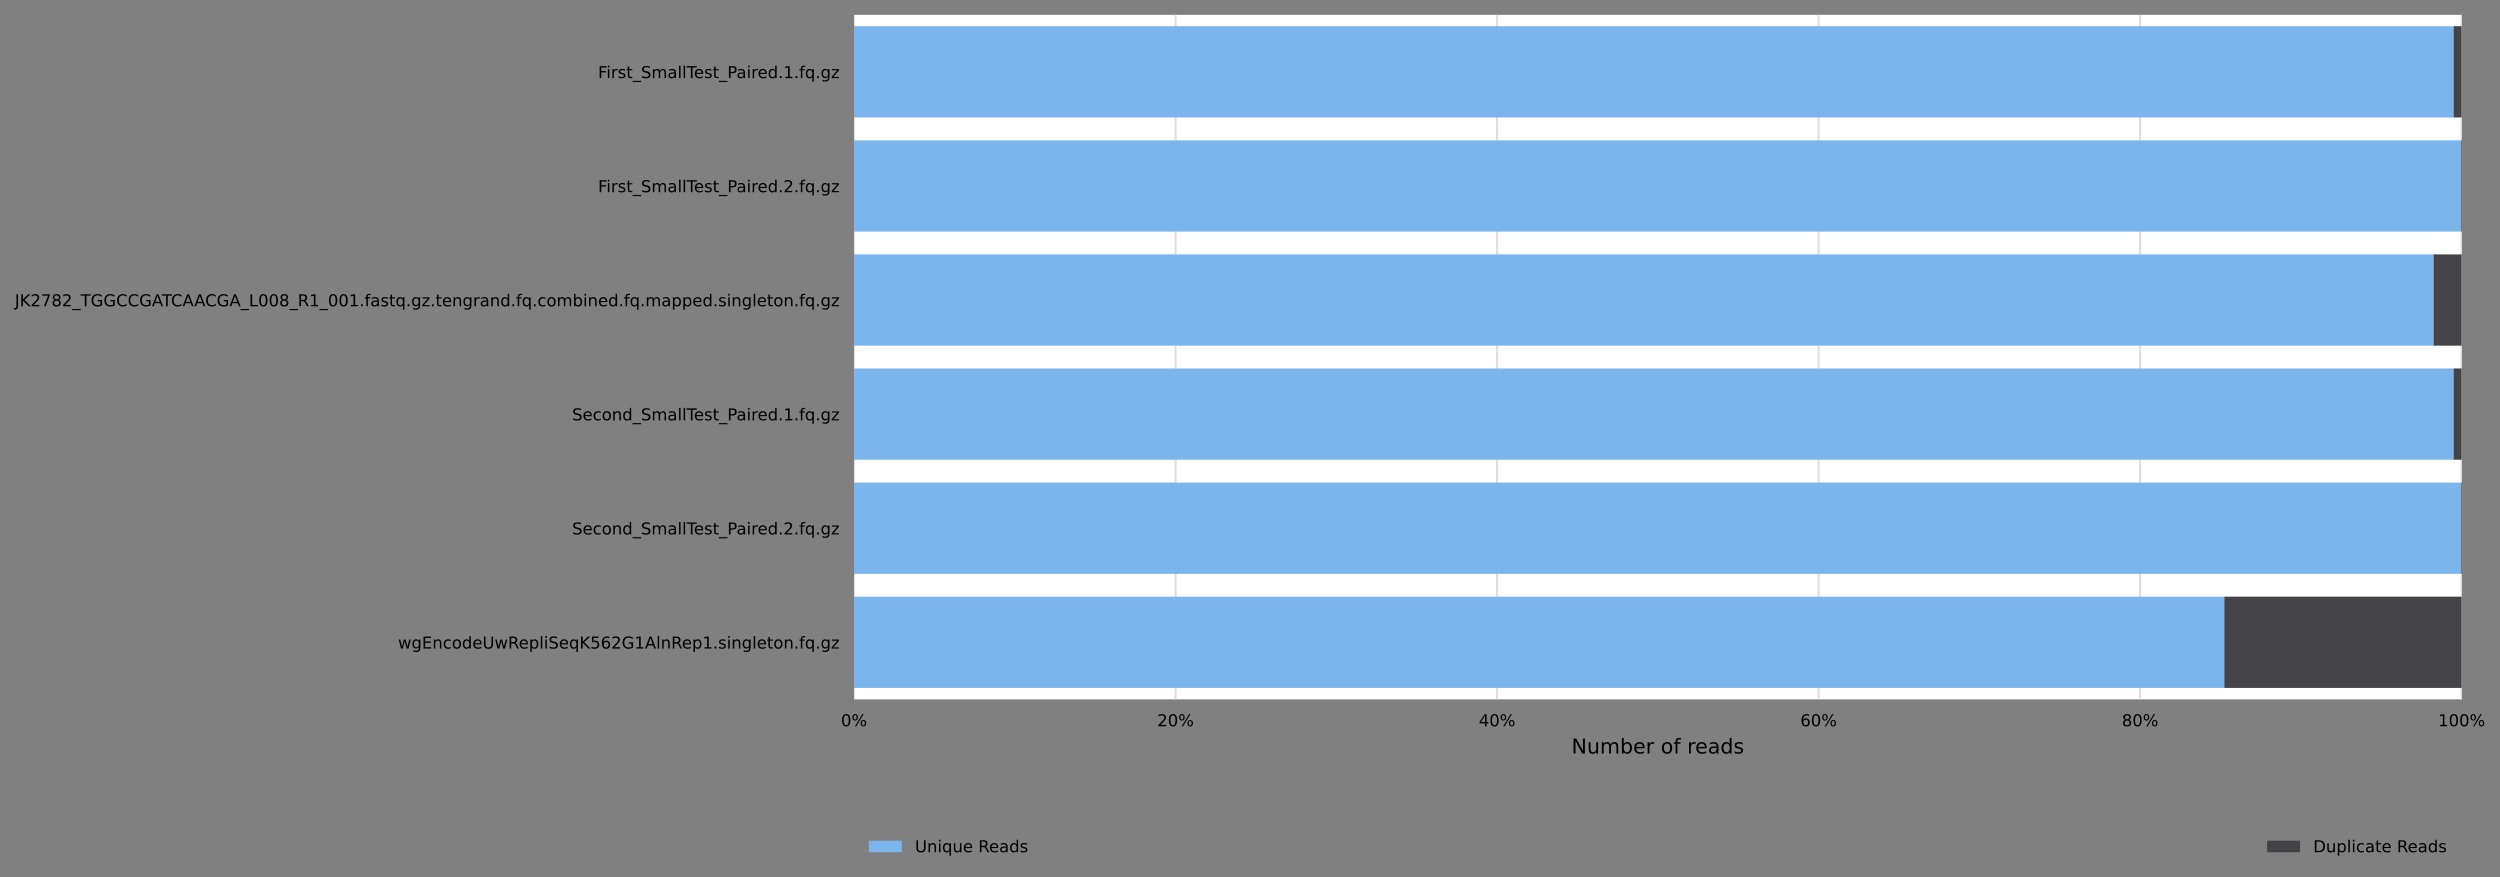 <?xml version="1.0" encoding="utf-8" standalone="no"?>
<!DOCTYPE svg PUBLIC "-//W3C//DTD SVG 1.1//EN"
  "http://www.w3.org/Graphics/SVG/1.1/DTD/svg11.dtd">
<!-- Created with matplotlib (https://matplotlib.org/) -->
<svg height="426.2pt" version="1.1" viewBox="0 0 1214.852 426.2" width="1214.852pt" xmlns="http://www.w3.org/2000/svg" xmlns:xlink="http://www.w3.org/1999/xlink">
 <rect x="0" y="0" width="1214.852" height="426.2" fill="#808080" stroke="none"/>
 <defs>
  <style type="text/css">*{stroke-linecap:butt;stroke-linejoin:round;}</style>
 </defs>
 <g id="figure_1">
  <g id="axes_1">
   <g id="patch_1">
    <path d="M 415.016 339.84 
L 1196.216 339.84 
L 1196.216 7.2 
L 415.016 7.2 
z
" style="fill:#ffffff;"/>
   </g>
   <g id="matplotlib.axis_1">
    <g id="xtick_1">
     <g id="line2d_1">
      <path clip-path="url(#p732f026bbe)" d="M 415.016 339.84 
L 415.016 7.2 
" style="fill:none;stroke:#dedede;stroke-linecap:square;"/>
     </g>
     <g id="text_1">
      <!-- 0% -->
      <g transform="translate(408.671 352.919)scale(0.08 -0.08)">
       <defs>
        <path d="M 31.781 66.406 
Q 24.172 66.406 20.328 58.906 
Q 16.5 51.422 16.5 36.375 
Q 16.5 21.391 20.328 13.891 
Q 24.172 6.391 31.781 6.391 
Q 39.453 6.391 43.281 13.891 
Q 47.125 21.391 47.125 36.375 
Q 47.125 51.422 43.281 58.906 
Q 39.453 66.406 31.781 66.406 
z
M 31.781 74.219 
Q 44.047 74.219 50.516 64.516 
Q 56.984 54.828 56.984 36.375 
Q 56.984 17.969 50.516 8.266 
Q 44.047 -1.422 31.781 -1.422 
Q 19.531 -1.422 13.062 8.266 
Q 6.594 17.969 6.594 36.375 
Q 6.594 54.828 13.062 64.516 
Q 19.531 74.219 31.781 74.219 
z
" id="DejaVuSans-48"/>
        <path d="M 72.703 32.078 
Q 68.453 32.078 66.031 28.469 
Q 63.625 24.859 63.625 18.406 
Q 63.625 12.062 66.031 8.422 
Q 68.453 4.781 72.703 4.781 
Q 76.859 4.781 79.266 8.422 
Q 81.688 12.062 81.688 18.406 
Q 81.688 24.812 79.266 28.438 
Q 76.859 32.078 72.703 32.078 
z
M 72.703 38.281 
Q 80.422 38.281 84.953 32.906 
Q 89.5 27.547 89.5 18.406 
Q 89.5 9.281 84.938 3.922 
Q 80.375 -1.422 72.703 -1.422 
Q 64.891 -1.422 60.344 3.922 
Q 55.812 9.281 55.812 18.406 
Q 55.812 27.594 60.375 32.938 
Q 64.938 38.281 72.703 38.281 
z
M 22.312 68.016 
Q 18.109 68.016 15.688 64.375 
Q 13.281 60.75 13.281 54.391 
Q 13.281 47.953 15.672 44.328 
Q 18.062 40.719 22.312 40.719 
Q 26.562 40.719 28.969 44.328 
Q 31.391 47.953 31.391 54.391 
Q 31.391 60.688 28.953 64.344 
Q 26.516 68.016 22.312 68.016 
z
M 66.406 74.219 
L 74.219 74.219 
L 28.609 -1.422 
L 20.797 -1.422 
z
M 22.312 74.219 
Q 30.031 74.219 34.609 68.875 
Q 39.203 63.531 39.203 54.391 
Q 39.203 45.172 34.641 39.844 
Q 30.078 34.516 22.312 34.516 
Q 14.547 34.516 10.031 39.859 
Q 5.516 45.219 5.516 54.391 
Q 5.516 63.484 10.047 68.844 
Q 14.594 74.219 22.312 74.219 
z
" id="DejaVuSans-37"/>
       </defs>
       <use xlink:href="#DejaVuSans-48"/>
       <use x="63.623" xlink:href="#DejaVuSans-37"/>
      </g>
     </g>
    </g>
    <g id="xtick_2">
     <g id="line2d_2">
      <path clip-path="url(#p732f026bbe)" d="M 571.256 339.84 
L 571.256 7.2 
" style="fill:none;stroke:#dedede;stroke-linecap:square;"/>
     </g>
     <g id="text_2">
      <!-- 20% -->
      <g transform="translate(562.366 352.919)scale(0.08 -0.08)">
       <defs>
        <path d="M 19.188 8.297 
L 53.609 8.297 
L 53.609 0 
L 7.328 0 
L 7.328 8.297 
Q 12.938 14.109 22.625 23.891 
Q 32.328 33.688 34.812 36.531 
Q 39.547 41.844 41.422 45.531 
Q 43.312 49.219 43.312 52.781 
Q 43.312 58.594 39.234 62.25 
Q 35.156 65.922 28.609 65.922 
Q 23.969 65.922 18.812 64.312 
Q 13.672 62.703 7.812 59.422 
L 7.812 69.391 
Q 13.766 71.781 18.938 73 
Q 24.125 74.219 28.422 74.219 
Q 39.75 74.219 46.484 68.547 
Q 53.219 62.891 53.219 53.422 
Q 53.219 48.922 51.531 44.891 
Q 49.859 40.875 45.406 35.406 
Q 44.188 33.984 37.641 27.219 
Q 31.109 20.453 19.188 8.297 
z
" id="DejaVuSans-50"/>
       </defs>
       <use xlink:href="#DejaVuSans-50"/>
       <use x="63.623" xlink:href="#DejaVuSans-48"/>
       <use x="127.246" xlink:href="#DejaVuSans-37"/>
      </g>
     </g>
    </g>
    <g id="xtick_3">
     <g id="line2d_3">
      <path clip-path="url(#p732f026bbe)" d="M 727.496 339.84 
L 727.496 7.2 
" style="fill:none;stroke:#dedede;stroke-linecap:square;"/>
     </g>
     <g id="text_3">
      <!-- 40% -->
      <g transform="translate(718.606 352.919)scale(0.08 -0.08)">
       <defs>
        <path d="M 37.797 64.312 
L 12.891 25.391 
L 37.797 25.391 
z
M 35.203 72.906 
L 47.609 72.906 
L 47.609 25.391 
L 58.016 25.391 
L 58.016 17.188 
L 47.609 17.188 
L 47.609 0 
L 37.797 0 
L 37.797 17.188 
L 4.891 17.188 
L 4.891 26.703 
z
" id="DejaVuSans-52"/>
       </defs>
       <use xlink:href="#DejaVuSans-52"/>
       <use x="63.623" xlink:href="#DejaVuSans-48"/>
       <use x="127.246" xlink:href="#DejaVuSans-37"/>
      </g>
     </g>
    </g>
    <g id="xtick_4">
     <g id="line2d_4">
      <path clip-path="url(#p732f026bbe)" d="M 883.736 339.84 
L 883.736 7.2 
" style="fill:none;stroke:#dedede;stroke-linecap:square;"/>
     </g>
     <g id="text_4">
      <!-- 60% -->
      <g transform="translate(874.846 352.919)scale(0.08 -0.08)">
       <defs>
        <path d="M 33.016 40.375 
Q 26.375 40.375 22.484 35.828 
Q 18.609 31.297 18.609 23.391 
Q 18.609 15.531 22.484 10.953 
Q 26.375 6.391 33.016 6.391 
Q 39.656 6.391 43.531 10.953 
Q 47.406 15.531 47.406 23.391 
Q 47.406 31.297 43.531 35.828 
Q 39.656 40.375 33.016 40.375 
z
M 52.594 71.297 
L 52.594 62.312 
Q 48.875 64.062 45.094 64.984 
Q 41.312 65.922 37.594 65.922 
Q 27.828 65.922 22.672 59.328 
Q 17.531 52.734 16.797 39.406 
Q 19.672 43.656 24.016 45.922 
Q 28.375 48.188 33.594 48.188 
Q 44.578 48.188 50.953 41.516 
Q 57.328 34.859 57.328 23.391 
Q 57.328 12.156 50.688 5.359 
Q 44.047 -1.422 33.016 -1.422 
Q 20.359 -1.422 13.672 8.266 
Q 6.984 17.969 6.984 36.375 
Q 6.984 53.656 15.188 63.938 
Q 23.391 74.219 37.203 74.219 
Q 40.922 74.219 44.703 73.484 
Q 48.484 72.75 52.594 71.297 
z
" id="DejaVuSans-54"/>
       </defs>
       <use xlink:href="#DejaVuSans-54"/>
       <use x="63.623" xlink:href="#DejaVuSans-48"/>
       <use x="127.246" xlink:href="#DejaVuSans-37"/>
      </g>
     </g>
    </g>
    <g id="xtick_5">
     <g id="line2d_5">
      <path clip-path="url(#p732f026bbe)" d="M 1039.976 339.84 
L 1039.976 7.2 
" style="fill:none;stroke:#dedede;stroke-linecap:square;"/>
     </g>
     <g id="text_5">
      <!-- 80% -->
      <g transform="translate(1031.086 352.919)scale(0.08 -0.08)">
       <defs>
        <path d="M 31.781 34.625 
Q 24.75 34.625 20.719 30.859 
Q 16.703 27.094 16.703 20.516 
Q 16.703 13.922 20.719 10.156 
Q 24.75 6.391 31.781 6.391 
Q 38.812 6.391 42.859 10.172 
Q 46.922 13.969 46.922 20.516 
Q 46.922 27.094 42.891 30.859 
Q 38.875 34.625 31.781 34.625 
z
M 21.922 38.812 
Q 15.578 40.375 12.031 44.719 
Q 8.5 49.078 8.5 55.328 
Q 8.5 64.062 14.719 69.141 
Q 20.953 74.219 31.781 74.219 
Q 42.672 74.219 48.875 69.141 
Q 55.078 64.062 55.078 55.328 
Q 55.078 49.078 51.531 44.719 
Q 48 40.375 41.703 38.812 
Q 48.828 37.156 52.797 32.312 
Q 56.781 27.484 56.781 20.516 
Q 56.781 9.906 50.312 4.234 
Q 43.844 -1.422 31.781 -1.422 
Q 19.734 -1.422 13.25 4.234 
Q 6.781 9.906 6.781 20.516 
Q 6.781 27.484 10.781 32.312 
Q 14.797 37.156 21.922 38.812 
z
M 18.312 54.391 
Q 18.312 48.734 21.844 45.562 
Q 25.391 42.391 31.781 42.391 
Q 38.141 42.391 41.719 45.562 
Q 45.312 48.734 45.312 54.391 
Q 45.312 60.062 41.719 63.234 
Q 38.141 66.406 31.781 66.406 
Q 25.391 66.406 21.844 63.234 
Q 18.312 60.062 18.312 54.391 
z
" id="DejaVuSans-56"/>
       </defs>
       <use xlink:href="#DejaVuSans-56"/>
       <use x="63.623" xlink:href="#DejaVuSans-48"/>
       <use x="127.246" xlink:href="#DejaVuSans-37"/>
      </g>
     </g>
    </g>
    <g id="xtick_6">
     <g id="line2d_6">
      <path clip-path="url(#p732f026bbe)" d="M 1196.216 339.84 
L 1196.216 7.2 
" style="fill:none;stroke:#dedede;stroke-linecap:square;"/>
     </g>
     <g id="text_6">
      <!-- 100% -->
      <g transform="translate(1184.781 352.919)scale(0.08 -0.08)">
       <defs>
        <path d="M 12.406 8.297 
L 28.516 8.297 
L 28.516 63.922 
L 10.984 60.406 
L 10.984 69.391 
L 28.422 72.906 
L 38.281 72.906 
L 38.281 8.297 
L 54.391 8.297 
L 54.391 0 
L 12.406 0 
z
" id="DejaVuSans-49"/>
       </defs>
       <use xlink:href="#DejaVuSans-49"/>
       <use x="63.623" xlink:href="#DejaVuSans-48"/>
       <use x="127.246" xlink:href="#DejaVuSans-48"/>
       <use x="190.869" xlink:href="#DejaVuSans-37"/>
      </g>
     </g>
    </g>
    <g id="text_7">
     <!-- Number of reads -->
     <g transform="translate(763.67 366.181)scale(0.1 -0.1)">
      <defs>
       <path d="M 9.812 72.906 
L 23.094 72.906 
L 55.422 11.922 
L 55.422 72.906 
L 64.984 72.906 
L 64.984 0 
L 51.703 0 
L 19.391 60.984 
L 19.391 0 
L 9.812 0 
z
" id="DejaVuSans-78"/>
       <path d="M 8.5 21.578 
L 8.5 54.688 
L 17.484 54.688 
L 17.484 21.922 
Q 17.484 14.156 20.5 10.266 
Q 23.531 6.391 29.594 6.391 
Q 36.859 6.391 41.078 11.031 
Q 45.312 15.672 45.312 23.688 
L 45.312 54.688 
L 54.297 54.688 
L 54.297 0 
L 45.312 0 
L 45.312 8.406 
Q 42.047 3.422 37.719 1 
Q 33.406 -1.422 27.688 -1.422 
Q 18.266 -1.422 13.375 4.438 
Q 8.5 10.297 8.5 21.578 
z
M 31.109 56 
z
" id="DejaVuSans-117"/>
       <path d="M 52 44.188 
Q 55.375 50.25 60.062 53.125 
Q 64.75 56 71.094 56 
Q 79.641 56 84.281 50.016 
Q 88.922 44.047 88.922 33.016 
L 88.922 0 
L 79.891 0 
L 79.891 32.719 
Q 79.891 40.578 77.094 44.375 
Q 74.312 48.188 68.609 48.188 
Q 61.625 48.188 57.562 43.547 
Q 53.516 38.922 53.516 30.906 
L 53.516 0 
L 44.484 0 
L 44.484 32.719 
Q 44.484 40.625 41.703 44.406 
Q 38.922 48.188 33.109 48.188 
Q 26.219 48.188 22.156 43.531 
Q 18.109 38.875 18.109 30.906 
L 18.109 0 
L 9.078 0 
L 9.078 54.688 
L 18.109 54.688 
L 18.109 46.188 
Q 21.188 51.219 25.484 53.609 
Q 29.781 56 35.688 56 
Q 41.656 56 45.828 52.969 
Q 50 49.953 52 44.188 
z
" id="DejaVuSans-109"/>
       <path d="M 48.688 27.297 
Q 48.688 37.203 44.609 42.844 
Q 40.531 48.484 33.406 48.484 
Q 26.266 48.484 22.188 42.844 
Q 18.109 37.203 18.109 27.297 
Q 18.109 17.391 22.188 11.75 
Q 26.266 6.109 33.406 6.109 
Q 40.531 6.109 44.609 11.75 
Q 48.688 17.391 48.688 27.297 
z
M 18.109 46.391 
Q 20.953 51.266 25.266 53.625 
Q 29.594 56 35.594 56 
Q 45.562 56 51.781 48.094 
Q 58.016 40.188 58.016 27.297 
Q 58.016 14.406 51.781 6.484 
Q 45.562 -1.422 35.594 -1.422 
Q 29.594 -1.422 25.266 0.953 
Q 20.953 3.328 18.109 8.203 
L 18.109 0 
L 9.078 0 
L 9.078 75.984 
L 18.109 75.984 
z
" id="DejaVuSans-98"/>
       <path d="M 56.203 29.594 
L 56.203 25.203 
L 14.891 25.203 
Q 15.484 15.922 20.484 11.062 
Q 25.484 6.203 34.422 6.203 
Q 39.594 6.203 44.453 7.469 
Q 49.312 8.734 54.109 11.281 
L 54.109 2.781 
Q 49.266 0.734 44.188 -0.344 
Q 39.109 -1.422 33.891 -1.422 
Q 20.797 -1.422 13.156 6.188 
Q 5.516 13.812 5.516 26.812 
Q 5.516 40.234 12.766 48.109 
Q 20.016 56 32.328 56 
Q 43.359 56 49.781 48.891 
Q 56.203 41.797 56.203 29.594 
z
M 47.219 32.234 
Q 47.125 39.594 43.094 43.984 
Q 39.062 48.391 32.422 48.391 
Q 24.906 48.391 20.391 44.141 
Q 15.875 39.891 15.188 32.172 
z
" id="DejaVuSans-101"/>
       <path d="M 41.109 46.297 
Q 39.594 47.172 37.812 47.578 
Q 36.031 48 33.891 48 
Q 26.266 48 22.188 43.047 
Q 18.109 38.094 18.109 28.812 
L 18.109 0 
L 9.078 0 
L 9.078 54.688 
L 18.109 54.688 
L 18.109 46.188 
Q 20.953 51.172 25.484 53.578 
Q 30.031 56 36.531 56 
Q 37.453 56 38.578 55.875 
Q 39.703 55.766 41.062 55.516 
z
" id="DejaVuSans-114"/>
       <path id="DejaVuSans-32"/>
       <path d="M 30.609 48.391 
Q 23.391 48.391 19.188 42.75 
Q 14.984 37.109 14.984 27.297 
Q 14.984 17.484 19.156 11.844 
Q 23.344 6.203 30.609 6.203 
Q 37.797 6.203 41.984 11.859 
Q 46.188 17.531 46.188 27.297 
Q 46.188 37.016 41.984 42.703 
Q 37.797 48.391 30.609 48.391 
z
M 30.609 56 
Q 42.328 56 49.016 48.375 
Q 55.719 40.766 55.719 27.297 
Q 55.719 13.875 49.016 6.219 
Q 42.328 -1.422 30.609 -1.422 
Q 18.844 -1.422 12.172 6.219 
Q 5.516 13.875 5.516 27.297 
Q 5.516 40.766 12.172 48.375 
Q 18.844 56 30.609 56 
z
" id="DejaVuSans-111"/>
       <path d="M 37.109 75.984 
L 37.109 68.5 
L 28.516 68.5 
Q 23.688 68.5 21.797 66.547 
Q 19.922 64.594 19.922 59.516 
L 19.922 54.688 
L 34.719 54.688 
L 34.719 47.703 
L 19.922 47.703 
L 19.922 0 
L 10.891 0 
L 10.891 47.703 
L 2.297 47.703 
L 2.297 54.688 
L 10.891 54.688 
L 10.891 58.5 
Q 10.891 67.625 15.141 71.797 
Q 19.391 75.984 28.609 75.984 
z
" id="DejaVuSans-102"/>
       <path d="M 34.281 27.484 
Q 23.391 27.484 19.188 25 
Q 14.984 22.516 14.984 16.5 
Q 14.984 11.719 18.141 8.906 
Q 21.297 6.109 26.703 6.109 
Q 34.188 6.109 38.703 11.406 
Q 43.219 16.703 43.219 25.484 
L 43.219 27.484 
z
M 52.203 31.203 
L 52.203 0 
L 43.219 0 
L 43.219 8.297 
Q 40.141 3.328 35.547 0.953 
Q 30.953 -1.422 24.312 -1.422 
Q 15.922 -1.422 10.953 3.297 
Q 6 8.016 6 15.922 
Q 6 25.141 12.172 29.828 
Q 18.359 34.516 30.609 34.516 
L 43.219 34.516 
L 43.219 35.406 
Q 43.219 41.609 39.141 45 
Q 35.062 48.391 27.688 48.391 
Q 23 48.391 18.547 47.266 
Q 14.109 46.141 10.016 43.891 
L 10.016 52.203 
Q 14.938 54.109 19.578 55.047 
Q 24.219 56 28.609 56 
Q 40.484 56 46.344 49.844 
Q 52.203 43.703 52.203 31.203 
z
" id="DejaVuSans-97"/>
       <path d="M 45.406 46.391 
L 45.406 75.984 
L 54.391 75.984 
L 54.391 0 
L 45.406 0 
L 45.406 8.203 
Q 42.578 3.328 38.25 0.953 
Q 33.938 -1.422 27.875 -1.422 
Q 17.969 -1.422 11.734 6.484 
Q 5.516 14.406 5.516 27.297 
Q 5.516 40.188 11.734 48.094 
Q 17.969 56 27.875 56 
Q 33.938 56 38.25 53.625 
Q 42.578 51.266 45.406 46.391 
z
M 14.797 27.297 
Q 14.797 17.391 18.875 11.75 
Q 22.953 6.109 30.078 6.109 
Q 37.203 6.109 41.297 11.75 
Q 45.406 17.391 45.406 27.297 
Q 45.406 37.203 41.297 42.844 
Q 37.203 48.484 30.078 48.484 
Q 22.953 48.484 18.875 42.844 
Q 14.797 37.203 14.797 27.297 
z
" id="DejaVuSans-100"/>
       <path d="M 44.281 53.078 
L 44.281 44.578 
Q 40.484 46.531 36.375 47.5 
Q 32.281 48.484 27.875 48.484 
Q 21.188 48.484 17.844 46.438 
Q 14.5 44.391 14.5 40.281 
Q 14.5 37.156 16.891 35.375 
Q 19.281 33.594 26.516 31.984 
L 29.594 31.297 
Q 39.156 29.25 43.188 25.516 
Q 47.219 21.781 47.219 15.094 
Q 47.219 7.469 41.188 3.016 
Q 35.156 -1.422 24.609 -1.422 
Q 20.219 -1.422 15.453 -0.562 
Q 10.688 0.297 5.422 2 
L 5.422 11.281 
Q 10.406 8.688 15.234 7.391 
Q 20.062 6.109 24.812 6.109 
Q 31.156 6.109 34.562 8.281 
Q 37.984 10.453 37.984 14.406 
Q 37.984 18.062 35.516 20.016 
Q 33.062 21.969 24.703 23.781 
L 21.578 24.516 
Q 13.234 26.266 9.516 29.906 
Q 5.812 33.547 5.812 39.891 
Q 5.812 47.609 11.281 51.797 
Q 16.75 56 26.812 56 
Q 31.781 56 36.172 55.266 
Q 40.578 54.547 44.281 53.078 
z
" id="DejaVuSans-115"/>
      </defs>
      <use xlink:href="#DejaVuSans-78"/>
      <use x="74.805" xlink:href="#DejaVuSans-117"/>
      <use x="138.184" xlink:href="#DejaVuSans-109"/>
      <use x="235.596" xlink:href="#DejaVuSans-98"/>
      <use x="299.072" xlink:href="#DejaVuSans-101"/>
      <use x="360.596" xlink:href="#DejaVuSans-114"/>
      <use x="401.709" xlink:href="#DejaVuSans-32"/>
      <use x="433.496" xlink:href="#DejaVuSans-111"/>
      <use x="494.678" xlink:href="#DejaVuSans-102"/>
      <use x="529.883" xlink:href="#DejaVuSans-32"/>
      <use x="561.67" xlink:href="#DejaVuSans-114"/>
      <use x="600.533" xlink:href="#DejaVuSans-101"/>
      <use x="662.057" xlink:href="#DejaVuSans-97"/>
      <use x="723.336" xlink:href="#DejaVuSans-100"/>
      <use x="786.812" xlink:href="#DejaVuSans-115"/>
     </g>
    </g>
   </g>
   <g id="matplotlib.axis_2">
    <g id="ytick_1">
     <g id="text_8">
      <!-- First_SmallTest_Paired.1.fq.gz -->
      <g transform="translate(290.62 37.959)scale(0.08 -0.08)">
       <defs>
        <path d="M 9.812 72.906 
L 51.703 72.906 
L 51.703 64.594 
L 19.672 64.594 
L 19.672 43.109 
L 48.578 43.109 
L 48.578 34.812 
L 19.672 34.812 
L 19.672 0 
L 9.812 0 
z
" id="DejaVuSans-70"/>
        <path d="M 9.422 54.688 
L 18.406 54.688 
L 18.406 0 
L 9.422 0 
z
M 9.422 75.984 
L 18.406 75.984 
L 18.406 64.594 
L 9.422 64.594 
z
" id="DejaVuSans-105"/>
        <path d="M 18.312 70.219 
L 18.312 54.688 
L 36.812 54.688 
L 36.812 47.703 
L 18.312 47.703 
L 18.312 18.016 
Q 18.312 11.328 20.141 9.422 
Q 21.969 7.516 27.594 7.516 
L 36.812 7.516 
L 36.812 0 
L 27.594 0 
Q 17.188 0 13.234 3.875 
Q 9.281 7.766 9.281 18.016 
L 9.281 47.703 
L 2.688 47.703 
L 2.688 54.688 
L 9.281 54.688 
L 9.281 70.219 
z
" id="DejaVuSans-116"/>
        <path d="M 50.984 -16.609 
L 50.984 -23.578 
L -0.984 -23.578 
L -0.984 -16.609 
z
" id="DejaVuSans-95"/>
        <path d="M 53.516 70.516 
L 53.516 60.891 
Q 47.906 63.578 42.922 64.891 
Q 37.938 66.219 33.297 66.219 
Q 25.25 66.219 20.875 63.094 
Q 16.5 59.969 16.5 54.203 
Q 16.5 49.359 19.406 46.891 
Q 22.312 44.438 30.422 42.922 
L 36.375 41.703 
Q 47.406 39.594 52.656 34.297 
Q 57.906 29 57.906 20.125 
Q 57.906 9.516 50.797 4.047 
Q 43.703 -1.422 29.984 -1.422 
Q 24.812 -1.422 18.969 -0.25 
Q 13.141 0.922 6.891 3.219 
L 6.891 13.375 
Q 12.891 10.016 18.656 8.297 
Q 24.422 6.594 29.984 6.594 
Q 38.422 6.594 43.016 9.906 
Q 47.609 13.234 47.609 19.391 
Q 47.609 24.75 44.312 27.781 
Q 41.016 30.812 33.5 32.328 
L 27.484 33.5 
Q 16.453 35.688 11.516 40.375 
Q 6.594 45.062 6.594 53.422 
Q 6.594 63.094 13.406 68.656 
Q 20.219 74.219 32.172 74.219 
Q 37.312 74.219 42.625 73.281 
Q 47.953 72.359 53.516 70.516 
z
" id="DejaVuSans-83"/>
        <path d="M 9.422 75.984 
L 18.406 75.984 
L 18.406 0 
L 9.422 0 
z
" id="DejaVuSans-108"/>
        <path d="M -0.297 72.906 
L 61.375 72.906 
L 61.375 64.594 
L 35.5 64.594 
L 35.5 0 
L 25.594 0 
L 25.594 64.594 
L -0.297 64.594 
z
" id="DejaVuSans-84"/>
        <path d="M 19.672 64.797 
L 19.672 37.406 
L 32.078 37.406 
Q 38.969 37.406 42.719 40.969 
Q 46.484 44.531 46.484 51.125 
Q 46.484 57.672 42.719 61.234 
Q 38.969 64.797 32.078 64.797 
z
M 9.812 72.906 
L 32.078 72.906 
Q 44.344 72.906 50.609 67.359 
Q 56.891 61.812 56.891 51.125 
Q 56.891 40.328 50.609 34.812 
Q 44.344 29.297 32.078 29.297 
L 19.672 29.297 
L 19.672 0 
L 9.812 0 
z
" id="DejaVuSans-80"/>
        <path d="M 10.688 12.406 
L 21 12.406 
L 21 0 
L 10.688 0 
z
" id="DejaVuSans-46"/>
        <path d="M 14.797 27.297 
Q 14.797 17.391 18.875 11.75 
Q 22.953 6.109 30.078 6.109 
Q 37.203 6.109 41.297 11.75 
Q 45.406 17.391 45.406 27.297 
Q 45.406 37.203 41.297 42.844 
Q 37.203 48.484 30.078 48.484 
Q 22.953 48.484 18.875 42.844 
Q 14.797 37.203 14.797 27.297 
z
M 45.406 8.203 
Q 42.578 3.328 38.25 0.953 
Q 33.938 -1.422 27.875 -1.422 
Q 17.969 -1.422 11.734 6.484 
Q 5.516 14.406 5.516 27.297 
Q 5.516 40.188 11.734 48.094 
Q 17.969 56 27.875 56 
Q 33.938 56 38.25 53.625 
Q 42.578 51.266 45.406 46.391 
L 45.406 54.688 
L 54.391 54.688 
L 54.391 -20.797 
L 45.406 -20.797 
z
" id="DejaVuSans-113"/>
        <path d="M 45.406 27.984 
Q 45.406 37.75 41.375 43.109 
Q 37.359 48.484 30.078 48.484 
Q 22.859 48.484 18.828 43.109 
Q 14.797 37.75 14.797 27.984 
Q 14.797 18.266 18.828 12.891 
Q 22.859 7.516 30.078 7.516 
Q 37.359 7.516 41.375 12.891 
Q 45.406 18.266 45.406 27.984 
z
M 54.391 6.781 
Q 54.391 -7.172 48.188 -13.984 
Q 42 -20.797 29.203 -20.797 
Q 24.469 -20.797 20.266 -20.094 
Q 16.062 -19.391 12.109 -17.922 
L 12.109 -9.188 
Q 16.062 -11.328 19.922 -12.344 
Q 23.781 -13.375 27.781 -13.375 
Q 36.625 -13.375 41.016 -8.766 
Q 45.406 -4.156 45.406 5.172 
L 45.406 9.625 
Q 42.625 4.781 38.281 2.391 
Q 33.938 0 27.875 0 
Q 17.828 0 11.672 7.656 
Q 5.516 15.328 5.516 27.984 
Q 5.516 40.672 11.672 48.328 
Q 17.828 56 27.875 56 
Q 33.938 56 38.281 53.609 
Q 42.625 51.219 45.406 46.391 
L 45.406 54.688 
L 54.391 54.688 
z
" id="DejaVuSans-103"/>
        <path d="M 5.516 54.688 
L 48.188 54.688 
L 48.188 46.484 
L 14.406 7.172 
L 48.188 7.172 
L 48.188 0 
L 4.297 0 
L 4.297 8.203 
L 38.094 47.516 
L 5.516 47.516 
z
" id="DejaVuSans-122"/>
       </defs>
       <use xlink:href="#DejaVuSans-70"/>
       <use x="50.27" xlink:href="#DejaVuSans-105"/>
       <use x="78.053" xlink:href="#DejaVuSans-114"/>
       <use x="119.166" xlink:href="#DejaVuSans-115"/>
       <use x="171.266" xlink:href="#DejaVuSans-116"/>
       <use x="210.475" xlink:href="#DejaVuSans-95"/>
       <use x="260.475" xlink:href="#DejaVuSans-83"/>
       <use x="323.951" xlink:href="#DejaVuSans-109"/>
       <use x="421.363" xlink:href="#DejaVuSans-97"/>
       <use x="482.643" xlink:href="#DejaVuSans-108"/>
       <use x="510.426" xlink:href="#DejaVuSans-108"/>
       <use x="538.209" xlink:href="#DejaVuSans-84"/>
       <use x="582.293" xlink:href="#DejaVuSans-101"/>
       <use x="643.816" xlink:href="#DejaVuSans-115"/>
       <use x="695.916" xlink:href="#DejaVuSans-116"/>
       <use x="735.125" xlink:href="#DejaVuSans-95"/>
       <use x="785.125" xlink:href="#DejaVuSans-80"/>
       <use x="840.928" xlink:href="#DejaVuSans-97"/>
       <use x="902.207" xlink:href="#DejaVuSans-105"/>
       <use x="929.99" xlink:href="#DejaVuSans-114"/>
       <use x="968.854" xlink:href="#DejaVuSans-101"/>
       <use x="1030.377" xlink:href="#DejaVuSans-100"/>
       <use x="1093.854" xlink:href="#DejaVuSans-46"/>
       <use x="1125.641" xlink:href="#DejaVuSans-49"/>
       <use x="1189.264" xlink:href="#DejaVuSans-46"/>
       <use x="1221.051" xlink:href="#DejaVuSans-102"/>
       <use x="1256.256" xlink:href="#DejaVuSans-113"/>
       <use x="1319.732" xlink:href="#DejaVuSans-46"/>
       <use x="1351.52" xlink:href="#DejaVuSans-103"/>
       <use x="1414.996" xlink:href="#DejaVuSans-122"/>
      </g>
     </g>
    </g>
    <g id="ytick_2">
     <g id="text_9">
      <!-- First_SmallTest_Paired.2.fq.gz -->
      <g transform="translate(290.62 93.399)scale(0.08 -0.08)">
       <use xlink:href="#DejaVuSans-70"/>
       <use x="50.27" xlink:href="#DejaVuSans-105"/>
       <use x="78.053" xlink:href="#DejaVuSans-114"/>
       <use x="119.166" xlink:href="#DejaVuSans-115"/>
       <use x="171.266" xlink:href="#DejaVuSans-116"/>
       <use x="210.475" xlink:href="#DejaVuSans-95"/>
       <use x="260.475" xlink:href="#DejaVuSans-83"/>
       <use x="323.951" xlink:href="#DejaVuSans-109"/>
       <use x="421.363" xlink:href="#DejaVuSans-97"/>
       <use x="482.643" xlink:href="#DejaVuSans-108"/>
       <use x="510.426" xlink:href="#DejaVuSans-108"/>
       <use x="538.209" xlink:href="#DejaVuSans-84"/>
       <use x="582.293" xlink:href="#DejaVuSans-101"/>
       <use x="643.816" xlink:href="#DejaVuSans-115"/>
       <use x="695.916" xlink:href="#DejaVuSans-116"/>
       <use x="735.125" xlink:href="#DejaVuSans-95"/>
       <use x="785.125" xlink:href="#DejaVuSans-80"/>
       <use x="840.928" xlink:href="#DejaVuSans-97"/>
       <use x="902.207" xlink:href="#DejaVuSans-105"/>
       <use x="929.99" xlink:href="#DejaVuSans-114"/>
       <use x="968.854" xlink:href="#DejaVuSans-101"/>
       <use x="1030.377" xlink:href="#DejaVuSans-100"/>
       <use x="1093.854" xlink:href="#DejaVuSans-46"/>
       <use x="1125.641" xlink:href="#DejaVuSans-50"/>
       <use x="1189.264" xlink:href="#DejaVuSans-46"/>
       <use x="1221.051" xlink:href="#DejaVuSans-102"/>
       <use x="1256.256" xlink:href="#DejaVuSans-113"/>
       <use x="1319.732" xlink:href="#DejaVuSans-46"/>
       <use x="1351.52" xlink:href="#DejaVuSans-103"/>
       <use x="1414.996" xlink:href="#DejaVuSans-122"/>
      </g>
     </g>
    </g>
    <g id="ytick_3">
     <g id="text_10">
      <!-- JK2782_TGGCCGATCAACGA_L008_R1_001.fastq.gz.tengrand.fq.combined.fq.mapped.singleton.fq.gz -->
      <g transform="translate(7.2 148.839)scale(0.08 -0.08)">
       <defs>
        <path d="M 9.812 72.906 
L 19.672 72.906 
L 19.672 5.078 
Q 19.672 -8.109 14.672 -14.062 
Q 9.672 -20.016 -1.422 -20.016 
L -5.172 -20.016 
L -5.172 -11.719 
L -2.094 -11.719 
Q 4.438 -11.719 7.125 -8.047 
Q 9.812 -4.391 9.812 5.078 
z
" id="DejaVuSans-74"/>
        <path d="M 9.812 72.906 
L 19.672 72.906 
L 19.672 42.094 
L 52.391 72.906 
L 65.094 72.906 
L 28.906 38.922 
L 67.672 0 
L 54.688 0 
L 19.672 35.109 
L 19.672 0 
L 9.812 0 
z
" id="DejaVuSans-75"/>
        <path d="M 8.203 72.906 
L 55.078 72.906 
L 55.078 68.703 
L 28.609 0 
L 18.312 0 
L 43.219 64.594 
L 8.203 64.594 
z
" id="DejaVuSans-55"/>
        <path d="M 59.516 10.406 
L 59.516 29.984 
L 43.406 29.984 
L 43.406 38.094 
L 69.281 38.094 
L 69.281 6.781 
Q 63.578 2.734 56.688 0.656 
Q 49.812 -1.422 42 -1.422 
Q 24.906 -1.422 15.25 8.562 
Q 5.609 18.562 5.609 36.375 
Q 5.609 54.25 15.25 64.234 
Q 24.906 74.219 42 74.219 
Q 49.125 74.219 55.547 72.453 
Q 61.969 70.703 67.391 67.281 
L 67.391 56.781 
Q 61.922 61.422 55.766 63.766 
Q 49.609 66.109 42.828 66.109 
Q 29.438 66.109 22.719 58.641 
Q 16.016 51.172 16.016 36.375 
Q 16.016 21.625 22.719 14.156 
Q 29.438 6.688 42.828 6.688 
Q 48.047 6.688 52.141 7.594 
Q 56.25 8.5 59.516 10.406 
z
" id="DejaVuSans-71"/>
        <path d="M 64.406 67.281 
L 64.406 56.891 
Q 59.422 61.531 53.781 63.812 
Q 48.141 66.109 41.797 66.109 
Q 29.297 66.109 22.656 58.469 
Q 16.016 50.828 16.016 36.375 
Q 16.016 21.969 22.656 14.328 
Q 29.297 6.688 41.797 6.688 
Q 48.141 6.688 53.781 8.984 
Q 59.422 11.281 64.406 15.922 
L 64.406 5.609 
Q 59.234 2.094 53.438 0.328 
Q 47.656 -1.422 41.219 -1.422 
Q 24.656 -1.422 15.125 8.703 
Q 5.609 18.844 5.609 36.375 
Q 5.609 53.953 15.125 64.078 
Q 24.656 74.219 41.219 74.219 
Q 47.75 74.219 53.531 72.484 
Q 59.328 70.75 64.406 67.281 
z
" id="DejaVuSans-67"/>
        <path d="M 34.188 63.188 
L 20.797 26.906 
L 47.609 26.906 
z
M 28.609 72.906 
L 39.797 72.906 
L 67.578 0 
L 57.328 0 
L 50.688 18.703 
L 17.828 18.703 
L 11.188 0 
L 0.781 0 
z
" id="DejaVuSans-65"/>
        <path d="M 9.812 72.906 
L 19.672 72.906 
L 19.672 8.297 
L 55.172 8.297 
L 55.172 0 
L 9.812 0 
z
" id="DejaVuSans-76"/>
        <path d="M 44.391 34.188 
Q 47.562 33.109 50.562 29.594 
Q 53.562 26.078 56.594 19.922 
L 66.609 0 
L 56 0 
L 46.688 18.703 
Q 43.062 26.031 39.672 28.422 
Q 36.281 30.812 30.422 30.812 
L 19.672 30.812 
L 19.672 0 
L 9.812 0 
L 9.812 72.906 
L 32.078 72.906 
Q 44.578 72.906 50.734 67.672 
Q 56.891 62.453 56.891 51.906 
Q 56.891 45.016 53.688 40.469 
Q 50.484 35.938 44.391 34.188 
z
M 19.672 64.797 
L 19.672 38.922 
L 32.078 38.922 
Q 39.203 38.922 42.844 42.219 
Q 46.484 45.516 46.484 51.906 
Q 46.484 58.297 42.844 61.547 
Q 39.203 64.797 32.078 64.797 
z
" id="DejaVuSans-82"/>
        <path d="M 54.891 33.016 
L 54.891 0 
L 45.906 0 
L 45.906 32.719 
Q 45.906 40.484 42.875 44.328 
Q 39.844 48.188 33.797 48.188 
Q 26.516 48.188 22.312 43.547 
Q 18.109 38.922 18.109 30.906 
L 18.109 0 
L 9.078 0 
L 9.078 54.688 
L 18.109 54.688 
L 18.109 46.188 
Q 21.344 51.125 25.703 53.562 
Q 30.078 56 35.797 56 
Q 45.219 56 50.047 50.172 
Q 54.891 44.344 54.891 33.016 
z
" id="DejaVuSans-110"/>
        <path d="M 48.781 52.594 
L 48.781 44.188 
Q 44.969 46.297 41.141 47.344 
Q 37.312 48.391 33.406 48.391 
Q 24.656 48.391 19.812 42.844 
Q 14.984 37.312 14.984 27.297 
Q 14.984 17.281 19.812 11.734 
Q 24.656 6.203 33.406 6.203 
Q 37.312 6.203 41.141 7.25 
Q 44.969 8.297 48.781 10.406 
L 48.781 2.094 
Q 45.016 0.344 40.984 -0.531 
Q 36.969 -1.422 32.422 -1.422 
Q 20.062 -1.422 12.781 6.344 
Q 5.516 14.109 5.516 27.297 
Q 5.516 40.672 12.859 48.328 
Q 20.219 56 33.016 56 
Q 37.156 56 41.109 55.141 
Q 45.062 54.297 48.781 52.594 
z
" id="DejaVuSans-99"/>
        <path d="M 18.109 8.203 
L 18.109 -20.797 
L 9.078 -20.797 
L 9.078 54.688 
L 18.109 54.688 
L 18.109 46.391 
Q 20.953 51.266 25.266 53.625 
Q 29.594 56 35.594 56 
Q 45.562 56 51.781 48.094 
Q 58.016 40.188 58.016 27.297 
Q 58.016 14.406 51.781 6.484 
Q 45.562 -1.422 35.594 -1.422 
Q 29.594 -1.422 25.266 0.953 
Q 20.953 3.328 18.109 8.203 
z
M 48.688 27.297 
Q 48.688 37.203 44.609 42.844 
Q 40.531 48.484 33.406 48.484 
Q 26.266 48.484 22.188 42.844 
Q 18.109 37.203 18.109 27.297 
Q 18.109 17.391 22.188 11.75 
Q 26.266 6.109 33.406 6.109 
Q 40.531 6.109 44.609 11.75 
Q 48.688 17.391 48.688 27.297 
z
" id="DejaVuSans-112"/>
       </defs>
       <use xlink:href="#DejaVuSans-74"/>
       <use x="29.492" xlink:href="#DejaVuSans-75"/>
       <use x="95.068" xlink:href="#DejaVuSans-50"/>
       <use x="158.691" xlink:href="#DejaVuSans-55"/>
       <use x="222.314" xlink:href="#DejaVuSans-56"/>
       <use x="285.938" xlink:href="#DejaVuSans-50"/>
       <use x="349.561" xlink:href="#DejaVuSans-95"/>
       <use x="399.561" xlink:href="#DejaVuSans-84"/>
       <use x="460.645" xlink:href="#DejaVuSans-71"/>
       <use x="538.135" xlink:href="#DejaVuSans-71"/>
       <use x="615.625" xlink:href="#DejaVuSans-67"/>
       <use x="685.449" xlink:href="#DejaVuSans-67"/>
       <use x="755.273" xlink:href="#DejaVuSans-71"/>
       <use x="832.764" xlink:href="#DejaVuSans-65"/>
       <use x="893.422" xlink:href="#DejaVuSans-84"/>
       <use x="948.631" xlink:href="#DejaVuSans-67"/>
       <use x="1018.455" xlink:href="#DejaVuSans-65"/>
       <use x="1089.613" xlink:href="#DejaVuSans-65"/>
       <use x="1156.271" xlink:href="#DejaVuSans-67"/>
       <use x="1226.096" xlink:href="#DejaVuSans-71"/>
       <use x="1303.586" xlink:href="#DejaVuSans-65"/>
       <use x="1371.994" xlink:href="#DejaVuSans-95"/>
       <use x="1421.994" xlink:href="#DejaVuSans-76"/>
       <use x="1477.707" xlink:href="#DejaVuSans-48"/>
       <use x="1541.33" xlink:href="#DejaVuSans-48"/>
       <use x="1604.953" xlink:href="#DejaVuSans-56"/>
       <use x="1668.576" xlink:href="#DejaVuSans-95"/>
       <use x="1718.576" xlink:href="#DejaVuSans-82"/>
       <use x="1788.059" xlink:href="#DejaVuSans-49"/>
       <use x="1851.682" xlink:href="#DejaVuSans-95"/>
       <use x="1901.682" xlink:href="#DejaVuSans-48"/>
       <use x="1965.305" xlink:href="#DejaVuSans-48"/>
       <use x="2028.928" xlink:href="#DejaVuSans-49"/>
       <use x="2092.551" xlink:href="#DejaVuSans-46"/>
       <use x="2124.338" xlink:href="#DejaVuSans-102"/>
       <use x="2159.543" xlink:href="#DejaVuSans-97"/>
       <use x="2220.822" xlink:href="#DejaVuSans-115"/>
       <use x="2272.922" xlink:href="#DejaVuSans-116"/>
       <use x="2312.131" xlink:href="#DejaVuSans-113"/>
       <use x="2375.607" xlink:href="#DejaVuSans-46"/>
       <use x="2407.395" xlink:href="#DejaVuSans-103"/>
       <use x="2470.871" xlink:href="#DejaVuSans-122"/>
       <use x="2523.361" xlink:href="#DejaVuSans-46"/>
       <use x="2555.148" xlink:href="#DejaVuSans-116"/>
       <use x="2594.357" xlink:href="#DejaVuSans-101"/>
       <use x="2655.881" xlink:href="#DejaVuSans-110"/>
       <use x="2719.26" xlink:href="#DejaVuSans-103"/>
       <use x="2782.736" xlink:href="#DejaVuSans-114"/>
       <use x="2823.85" xlink:href="#DejaVuSans-97"/>
       <use x="2885.129" xlink:href="#DejaVuSans-110"/>
       <use x="2948.508" xlink:href="#DejaVuSans-100"/>
       <use x="3011.984" xlink:href="#DejaVuSans-46"/>
       <use x="3043.771" xlink:href="#DejaVuSans-102"/>
       <use x="3078.977" xlink:href="#DejaVuSans-113"/>
       <use x="3142.453" xlink:href="#DejaVuSans-46"/>
       <use x="3174.24" xlink:href="#DejaVuSans-99"/>
       <use x="3229.221" xlink:href="#DejaVuSans-111"/>
       <use x="3290.402" xlink:href="#DejaVuSans-109"/>
       <use x="3387.814" xlink:href="#DejaVuSans-98"/>
       <use x="3451.291" xlink:href="#DejaVuSans-105"/>
       <use x="3479.074" xlink:href="#DejaVuSans-110"/>
       <use x="3542.453" xlink:href="#DejaVuSans-101"/>
       <use x="3603.977" xlink:href="#DejaVuSans-100"/>
       <use x="3667.453" xlink:href="#DejaVuSans-46"/>
       <use x="3699.24" xlink:href="#DejaVuSans-102"/>
       <use x="3734.445" xlink:href="#DejaVuSans-113"/>
       <use x="3797.922" xlink:href="#DejaVuSans-46"/>
       <use x="3829.709" xlink:href="#DejaVuSans-109"/>
       <use x="3927.121" xlink:href="#DejaVuSans-97"/>
       <use x="3988.4" xlink:href="#DejaVuSans-112"/>
       <use x="4051.877" xlink:href="#DejaVuSans-112"/>
       <use x="4115.354" xlink:href="#DejaVuSans-101"/>
       <use x="4176.877" xlink:href="#DejaVuSans-100"/>
       <use x="4240.354" xlink:href="#DejaVuSans-46"/>
       <use x="4272.141" xlink:href="#DejaVuSans-115"/>
       <use x="4324.24" xlink:href="#DejaVuSans-105"/>
       <use x="4352.023" xlink:href="#DejaVuSans-110"/>
       <use x="4415.402" xlink:href="#DejaVuSans-103"/>
       <use x="4478.879" xlink:href="#DejaVuSans-108"/>
       <use x="4506.662" xlink:href="#DejaVuSans-101"/>
       <use x="4568.186" xlink:href="#DejaVuSans-116"/>
       <use x="4607.395" xlink:href="#DejaVuSans-111"/>
       <use x="4668.576" xlink:href="#DejaVuSans-110"/>
       <use x="4731.955" xlink:href="#DejaVuSans-46"/>
       <use x="4763.742" xlink:href="#DejaVuSans-102"/>
       <use x="4798.947" xlink:href="#DejaVuSans-113"/>
       <use x="4862.424" xlink:href="#DejaVuSans-46"/>
       <use x="4894.211" xlink:href="#DejaVuSans-103"/>
       <use x="4957.688" xlink:href="#DejaVuSans-122"/>
      </g>
     </g>
    </g>
    <g id="ytick_4">
     <g id="text_11">
      <!-- Second_SmallTest_Paired.1.fq.gz -->
      <g transform="translate(278.012 204.279)scale(0.08 -0.08)">
       <use xlink:href="#DejaVuSans-83"/>
       <use x="63.477" xlink:href="#DejaVuSans-101"/>
       <use x="125" xlink:href="#DejaVuSans-99"/>
       <use x="179.98" xlink:href="#DejaVuSans-111"/>
       <use x="241.162" xlink:href="#DejaVuSans-110"/>
       <use x="304.541" xlink:href="#DejaVuSans-100"/>
       <use x="368.018" xlink:href="#DejaVuSans-95"/>
       <use x="418.018" xlink:href="#DejaVuSans-83"/>
       <use x="481.494" xlink:href="#DejaVuSans-109"/>
       <use x="578.906" xlink:href="#DejaVuSans-97"/>
       <use x="640.186" xlink:href="#DejaVuSans-108"/>
       <use x="667.969" xlink:href="#DejaVuSans-108"/>
       <use x="695.752" xlink:href="#DejaVuSans-84"/>
       <use x="739.836" xlink:href="#DejaVuSans-101"/>
       <use x="801.359" xlink:href="#DejaVuSans-115"/>
       <use x="853.459" xlink:href="#DejaVuSans-116"/>
       <use x="892.668" xlink:href="#DejaVuSans-95"/>
       <use x="942.668" xlink:href="#DejaVuSans-80"/>
       <use x="998.471" xlink:href="#DejaVuSans-97"/>
       <use x="1059.75" xlink:href="#DejaVuSans-105"/>
       <use x="1087.533" xlink:href="#DejaVuSans-114"/>
       <use x="1126.396" xlink:href="#DejaVuSans-101"/>
       <use x="1187.92" xlink:href="#DejaVuSans-100"/>
       <use x="1251.396" xlink:href="#DejaVuSans-46"/>
       <use x="1283.184" xlink:href="#DejaVuSans-49"/>
       <use x="1346.807" xlink:href="#DejaVuSans-46"/>
       <use x="1378.594" xlink:href="#DejaVuSans-102"/>
       <use x="1413.799" xlink:href="#DejaVuSans-113"/>
       <use x="1477.275" xlink:href="#DejaVuSans-46"/>
       <use x="1509.062" xlink:href="#DejaVuSans-103"/>
       <use x="1572.539" xlink:href="#DejaVuSans-122"/>
      </g>
     </g>
    </g>
    <g id="ytick_5">
     <g id="text_12">
      <!-- Second_SmallTest_Paired.2.fq.gz -->
      <g transform="translate(278.012 259.719)scale(0.08 -0.08)">
       <use xlink:href="#DejaVuSans-83"/>
       <use x="63.477" xlink:href="#DejaVuSans-101"/>
       <use x="125" xlink:href="#DejaVuSans-99"/>
       <use x="179.98" xlink:href="#DejaVuSans-111"/>
       <use x="241.162" xlink:href="#DejaVuSans-110"/>
       <use x="304.541" xlink:href="#DejaVuSans-100"/>
       <use x="368.018" xlink:href="#DejaVuSans-95"/>
       <use x="418.018" xlink:href="#DejaVuSans-83"/>
       <use x="481.494" xlink:href="#DejaVuSans-109"/>
       <use x="578.906" xlink:href="#DejaVuSans-97"/>
       <use x="640.186" xlink:href="#DejaVuSans-108"/>
       <use x="667.969" xlink:href="#DejaVuSans-108"/>
       <use x="695.752" xlink:href="#DejaVuSans-84"/>
       <use x="739.836" xlink:href="#DejaVuSans-101"/>
       <use x="801.359" xlink:href="#DejaVuSans-115"/>
       <use x="853.459" xlink:href="#DejaVuSans-116"/>
       <use x="892.668" xlink:href="#DejaVuSans-95"/>
       <use x="942.668" xlink:href="#DejaVuSans-80"/>
       <use x="998.471" xlink:href="#DejaVuSans-97"/>
       <use x="1059.75" xlink:href="#DejaVuSans-105"/>
       <use x="1087.533" xlink:href="#DejaVuSans-114"/>
       <use x="1126.396" xlink:href="#DejaVuSans-101"/>
       <use x="1187.92" xlink:href="#DejaVuSans-100"/>
       <use x="1251.396" xlink:href="#DejaVuSans-46"/>
       <use x="1283.184" xlink:href="#DejaVuSans-50"/>
       <use x="1346.807" xlink:href="#DejaVuSans-46"/>
       <use x="1378.594" xlink:href="#DejaVuSans-102"/>
       <use x="1413.799" xlink:href="#DejaVuSans-113"/>
       <use x="1477.275" xlink:href="#DejaVuSans-46"/>
       <use x="1509.062" xlink:href="#DejaVuSans-103"/>
       <use x="1572.539" xlink:href="#DejaVuSans-122"/>
      </g>
     </g>
    </g>
    <g id="ytick_6">
     <g id="text_13">
      <!-- wgEncodeUwRepliSeqK562G1AlnRep1.singleton.fq.gz -->
      <g transform="translate(193.407 315.159)scale(0.08 -0.08)">
       <defs>
        <path d="M 4.203 54.688 
L 13.188 54.688 
L 24.422 12.016 
L 35.594 54.688 
L 46.188 54.688 
L 57.422 12.016 
L 68.609 54.688 
L 77.594 54.688 
L 63.281 0 
L 52.688 0 
L 40.922 44.828 
L 29.109 0 
L 18.5 0 
z
" id="DejaVuSans-119"/>
        <path d="M 9.812 72.906 
L 55.906 72.906 
L 55.906 64.594 
L 19.672 64.594 
L 19.672 43.016 
L 54.391 43.016 
L 54.391 34.719 
L 19.672 34.719 
L 19.672 8.297 
L 56.781 8.297 
L 56.781 0 
L 9.812 0 
z
" id="DejaVuSans-69"/>
        <path d="M 8.688 72.906 
L 18.609 72.906 
L 18.609 28.609 
Q 18.609 16.891 22.844 11.734 
Q 27.094 6.594 36.625 6.594 
Q 46.094 6.594 50.344 11.734 
Q 54.594 16.891 54.594 28.609 
L 54.594 72.906 
L 64.5 72.906 
L 64.5 27.391 
Q 64.5 13.141 57.438 5.859 
Q 50.391 -1.422 36.625 -1.422 
Q 22.797 -1.422 15.734 5.859 
Q 8.688 13.141 8.688 27.391 
z
" id="DejaVuSans-85"/>
        <path d="M 10.797 72.906 
L 49.516 72.906 
L 49.516 64.594 
L 19.828 64.594 
L 19.828 46.734 
Q 21.969 47.469 24.109 47.828 
Q 26.266 48.188 28.422 48.188 
Q 40.625 48.188 47.75 41.5 
Q 54.891 34.812 54.891 23.391 
Q 54.891 11.625 47.562 5.094 
Q 40.234 -1.422 26.906 -1.422 
Q 22.312 -1.422 17.547 -0.641 
Q 12.797 0.141 7.719 1.703 
L 7.719 11.625 
Q 12.109 9.234 16.797 8.062 
Q 21.484 6.891 26.703 6.891 
Q 35.156 6.891 40.078 11.328 
Q 45.016 15.766 45.016 23.391 
Q 45.016 31 40.078 35.438 
Q 35.156 39.891 26.703 39.891 
Q 22.75 39.891 18.812 39.016 
Q 14.891 38.141 10.797 36.281 
z
" id="DejaVuSans-53"/>
       </defs>
       <use xlink:href="#DejaVuSans-119"/>
       <use x="81.787" xlink:href="#DejaVuSans-103"/>
       <use x="145.264" xlink:href="#DejaVuSans-69"/>
       <use x="208.447" xlink:href="#DejaVuSans-110"/>
       <use x="271.826" xlink:href="#DejaVuSans-99"/>
       <use x="326.807" xlink:href="#DejaVuSans-111"/>
       <use x="387.988" xlink:href="#DejaVuSans-100"/>
       <use x="451.465" xlink:href="#DejaVuSans-101"/>
       <use x="512.988" xlink:href="#DejaVuSans-85"/>
       <use x="586.182" xlink:href="#DejaVuSans-119"/>
       <use x="667.969" xlink:href="#DejaVuSans-82"/>
       <use x="732.951" xlink:href="#DejaVuSans-101"/>
       <use x="794.475" xlink:href="#DejaVuSans-112"/>
       <use x="857.951" xlink:href="#DejaVuSans-108"/>
       <use x="885.734" xlink:href="#DejaVuSans-105"/>
       <use x="913.518" xlink:href="#DejaVuSans-83"/>
       <use x="976.994" xlink:href="#DejaVuSans-101"/>
       <use x="1038.518" xlink:href="#DejaVuSans-113"/>
       <use x="1101.994" xlink:href="#DejaVuSans-75"/>
       <use x="1167.57" xlink:href="#DejaVuSans-53"/>
       <use x="1231.193" xlink:href="#DejaVuSans-54"/>
       <use x="1294.816" xlink:href="#DejaVuSans-50"/>
       <use x="1358.439" xlink:href="#DejaVuSans-71"/>
       <use x="1435.93" xlink:href="#DejaVuSans-49"/>
       <use x="1499.553" xlink:href="#DejaVuSans-65"/>
       <use x="1567.961" xlink:href="#DejaVuSans-108"/>
       <use x="1595.744" xlink:href="#DejaVuSans-110"/>
       <use x="1659.123" xlink:href="#DejaVuSans-82"/>
       <use x="1724.105" xlink:href="#DejaVuSans-101"/>
       <use x="1785.629" xlink:href="#DejaVuSans-112"/>
       <use x="1849.105" xlink:href="#DejaVuSans-49"/>
       <use x="1912.729" xlink:href="#DejaVuSans-46"/>
       <use x="1944.516" xlink:href="#DejaVuSans-115"/>
       <use x="1996.615" xlink:href="#DejaVuSans-105"/>
       <use x="2024.398" xlink:href="#DejaVuSans-110"/>
       <use x="2087.777" xlink:href="#DejaVuSans-103"/>
       <use x="2151.254" xlink:href="#DejaVuSans-108"/>
       <use x="2179.037" xlink:href="#DejaVuSans-101"/>
       <use x="2240.561" xlink:href="#DejaVuSans-116"/>
       <use x="2279.77" xlink:href="#DejaVuSans-111"/>
       <use x="2340.951" xlink:href="#DejaVuSans-110"/>
       <use x="2404.33" xlink:href="#DejaVuSans-46"/>
       <use x="2436.117" xlink:href="#DejaVuSans-102"/>
       <use x="2471.322" xlink:href="#DejaVuSans-113"/>
       <use x="2534.799" xlink:href="#DejaVuSans-46"/>
       <use x="2566.586" xlink:href="#DejaVuSans-103"/>
       <use x="2630.062" xlink:href="#DejaVuSans-122"/>
      </g>
     </g>
    </g>
   </g>
   <g id="patch_2">
    <path clip-path="url(#p732f026bbe)" d="M 415.016 12.744 
L 1192.284 12.744 
L 1192.284 57.096 
L 415.016 57.096 
z
" style="fill:#7cb5ec;"/>
   </g>
   <g id="patch_3">
    <path clip-path="url(#p732f026bbe)" d="M 415.016 68.184 
L 1195.852 68.184 
L 1195.852 112.536 
L 415.016 112.536 
z
" style="fill:#7cb5ec;"/>
   </g>
   <g id="patch_4">
    <path clip-path="url(#p732f026bbe)" d="M 415.016 123.624 
L 1182.583 123.624 
L 1182.583 167.976 
L 415.016 167.976 
z
" style="fill:#7cb5ec;"/>
   </g>
   <g id="patch_5">
    <path clip-path="url(#p732f026bbe)" d="M 415.016 179.064 
L 1192.284 179.064 
L 1192.284 223.416 
L 415.016 223.416 
z
" style="fill:#7cb5ec;"/>
   </g>
   <g id="patch_6">
    <path clip-path="url(#p732f026bbe)" d="M 415.016 234.504 
L 1195.852 234.504 
L 1195.852 278.856 
L 415.016 278.856 
z
" style="fill:#7cb5ec;"/>
   </g>
   <g id="patch_7">
    <path clip-path="url(#p732f026bbe)" d="M 415.016 289.944 
L 1080.877 289.944 
L 1080.877 334.296 
L 415.016 334.296 
z
" style="fill:#7cb5ec;"/>
   </g>
   <g id="patch_8">
    <path clip-path="url(#p732f026bbe)" d="M 1192.284 12.744 
L 1196.216 12.744 
L 1196.216 57.096 
L 1192.284 57.096 
z
" style="fill:#434348;"/>
   </g>
   <g id="patch_9">
    <path clip-path="url(#p732f026bbe)" d="M 1195.852 68.184 
L 1196.216 68.184 
L 1196.216 112.536 
L 1195.852 112.536 
z
" style="fill:#434348;"/>
   </g>
   <g id="patch_10">
    <path clip-path="url(#p732f026bbe)" d="M 1182.583 123.624 
L 1196.216 123.624 
L 1196.216 167.976 
L 1182.583 167.976 
z
" style="fill:#434348;"/>
   </g>
   <g id="patch_11">
    <path clip-path="url(#p732f026bbe)" d="M 1192.284 179.064 
L 1196.216 179.064 
L 1196.216 223.416 
L 1192.284 223.416 
z
" style="fill:#434348;"/>
   </g>
   <g id="patch_12">
    <path clip-path="url(#p732f026bbe)" d="M 1195.852 234.504 
L 1196.216 234.504 
L 1196.216 278.856 
L 1195.852 278.856 
z
" style="fill:#434348;"/>
   </g>
   <g id="patch_13">
    <path clip-path="url(#p732f026bbe)" d="M 1080.877 289.944 
L 1196.216 289.944 
L 1196.216 334.296 
L 1080.877 334.296 
z
" style="fill:#434348;"/>
   </g>
   <g id="text_14">
    <!-- FastQC: Sequence Counts -->
    <g transform="translate(702.486 -20.52)scale(0.16 -0.16)">
     <defs>
      <path d="M 39.406 66.219 
Q 28.656 66.219 22.328 58.203 
Q 16.016 50.203 16.016 36.375 
Q 16.016 22.609 22.328 14.594 
Q 28.656 6.594 39.406 6.594 
Q 50.141 6.594 56.422 14.594 
Q 62.703 22.609 62.703 36.375 
Q 62.703 50.203 56.422 58.203 
Q 50.141 66.219 39.406 66.219 
z
M 53.219 1.312 
L 66.219 -12.891 
L 54.297 -12.891 
L 43.5 -1.219 
Q 41.891 -1.312 41.031 -1.359 
Q 40.188 -1.422 39.406 -1.422 
Q 24.031 -1.422 14.812 8.859 
Q 5.609 19.141 5.609 36.375 
Q 5.609 53.656 14.812 63.938 
Q 24.031 74.219 39.406 74.219 
Q 54.734 74.219 63.906 63.938 
Q 73.094 53.656 73.094 36.375 
Q 73.094 23.688 67.984 14.641 
Q 62.891 5.609 53.219 1.312 
z
" id="DejaVuSans-81"/>
      <path d="M 11.719 12.406 
L 22.016 12.406 
L 22.016 0 
L 11.719 0 
z
M 11.719 51.703 
L 22.016 51.703 
L 22.016 39.312 
L 11.719 39.312 
z
" id="DejaVuSans-58"/>
     </defs>
     <use xlink:href="#DejaVuSans-70"/>
     <use x="48.395" xlink:href="#DejaVuSans-97"/>
     <use x="109.674" xlink:href="#DejaVuSans-115"/>
     <use x="161.773" xlink:href="#DejaVuSans-116"/>
     <use x="200.982" xlink:href="#DejaVuSans-81"/>
     <use x="279.693" xlink:href="#DejaVuSans-67"/>
     <use x="349.518" xlink:href="#DejaVuSans-58"/>
     <use x="383.209" xlink:href="#DejaVuSans-32"/>
     <use x="414.996" xlink:href="#DejaVuSans-83"/>
     <use x="478.473" xlink:href="#DejaVuSans-101"/>
     <use x="539.996" xlink:href="#DejaVuSans-113"/>
     <use x="603.473" xlink:href="#DejaVuSans-117"/>
     <use x="666.852" xlink:href="#DejaVuSans-101"/>
     <use x="728.375" xlink:href="#DejaVuSans-110"/>
     <use x="791.754" xlink:href="#DejaVuSans-99"/>
     <use x="846.734" xlink:href="#DejaVuSans-101"/>
     <use x="908.258" xlink:href="#DejaVuSans-32"/>
     <use x="940.045" xlink:href="#DejaVuSans-67"/>
     <use x="1009.869" xlink:href="#DejaVuSans-111"/>
     <use x="1071.051" xlink:href="#DejaVuSans-117"/>
     <use x="1134.43" xlink:href="#DejaVuSans-110"/>
     <use x="1197.809" xlink:href="#DejaVuSans-116"/>
     <use x="1237.018" xlink:href="#DejaVuSans-115"/>
    </g>
   </g>
   <g id="legend_1">
    <g id="patch_14">
     <path d="M 422.216 414.136 
L 438.216 414.136 
L 438.216 408.536 
L 422.216 408.536 
z
" style="fill:#7cb5ec;"/>
    </g>
    <g id="text_15">
     <!-- Unique Reads -->
     <g transform="translate(444.616 414.136)scale(0.08 -0.08)">
      <use xlink:href="#DejaVuSans-85"/>
      <use x="73.193" xlink:href="#DejaVuSans-110"/>
      <use x="136.572" xlink:href="#DejaVuSans-105"/>
      <use x="164.355" xlink:href="#DejaVuSans-113"/>
      <use x="227.832" xlink:href="#DejaVuSans-117"/>
      <use x="291.211" xlink:href="#DejaVuSans-101"/>
      <use x="352.734" xlink:href="#DejaVuSans-32"/>
      <use x="384.521" xlink:href="#DejaVuSans-82"/>
      <use x="449.504" xlink:href="#DejaVuSans-101"/>
      <use x="511.027" xlink:href="#DejaVuSans-97"/>
      <use x="572.307" xlink:href="#DejaVuSans-100"/>
      <use x="635.783" xlink:href="#DejaVuSans-115"/>
     </g>
    </g>
    <g id="patch_15">
     <path d="M 1101.69 414.136 
L 1117.69 414.136 
L 1117.69 408.536 
L 1101.69 408.536 
z
" style="fill:#434348;"/>
    </g>
    <g id="text_16">
     <!-- Duplicate Reads -->
     <g transform="translate(1124.09 414.136)scale(0.08 -0.08)">
      <defs>
       <path d="M 19.672 64.797 
L 19.672 8.109 
L 31.594 8.109 
Q 46.688 8.109 53.688 14.938 
Q 60.688 21.781 60.688 36.531 
Q 60.688 51.172 53.688 57.984 
Q 46.688 64.797 31.594 64.797 
z
M 9.812 72.906 
L 30.078 72.906 
Q 51.266 72.906 61.172 64.094 
Q 71.094 55.281 71.094 36.531 
Q 71.094 17.672 61.125 8.828 
Q 51.172 0 30.078 0 
L 9.812 0 
z
" id="DejaVuSans-68"/>
      </defs>
      <use xlink:href="#DejaVuSans-68"/>
      <use x="77.002" xlink:href="#DejaVuSans-117"/>
      <use x="140.381" xlink:href="#DejaVuSans-112"/>
      <use x="203.857" xlink:href="#DejaVuSans-108"/>
      <use x="231.641" xlink:href="#DejaVuSans-105"/>
      <use x="259.424" xlink:href="#DejaVuSans-99"/>
      <use x="314.404" xlink:href="#DejaVuSans-97"/>
      <use x="375.684" xlink:href="#DejaVuSans-116"/>
      <use x="414.893" xlink:href="#DejaVuSans-101"/>
      <use x="476.416" xlink:href="#DejaVuSans-32"/>
      <use x="508.203" xlink:href="#DejaVuSans-82"/>
      <use x="573.186" xlink:href="#DejaVuSans-101"/>
      <use x="634.709" xlink:href="#DejaVuSans-97"/>
      <use x="695.988" xlink:href="#DejaVuSans-100"/>
      <use x="759.465" xlink:href="#DejaVuSans-115"/>
     </g>
    </g>
   </g>
  </g>
 </g>
 <defs>
  <clipPath id="p732f026bbe">
   <rect height="332.64" width="781.2" x="415.016" y="7.2"/>
  </clipPath>
 </defs>
</svg>
